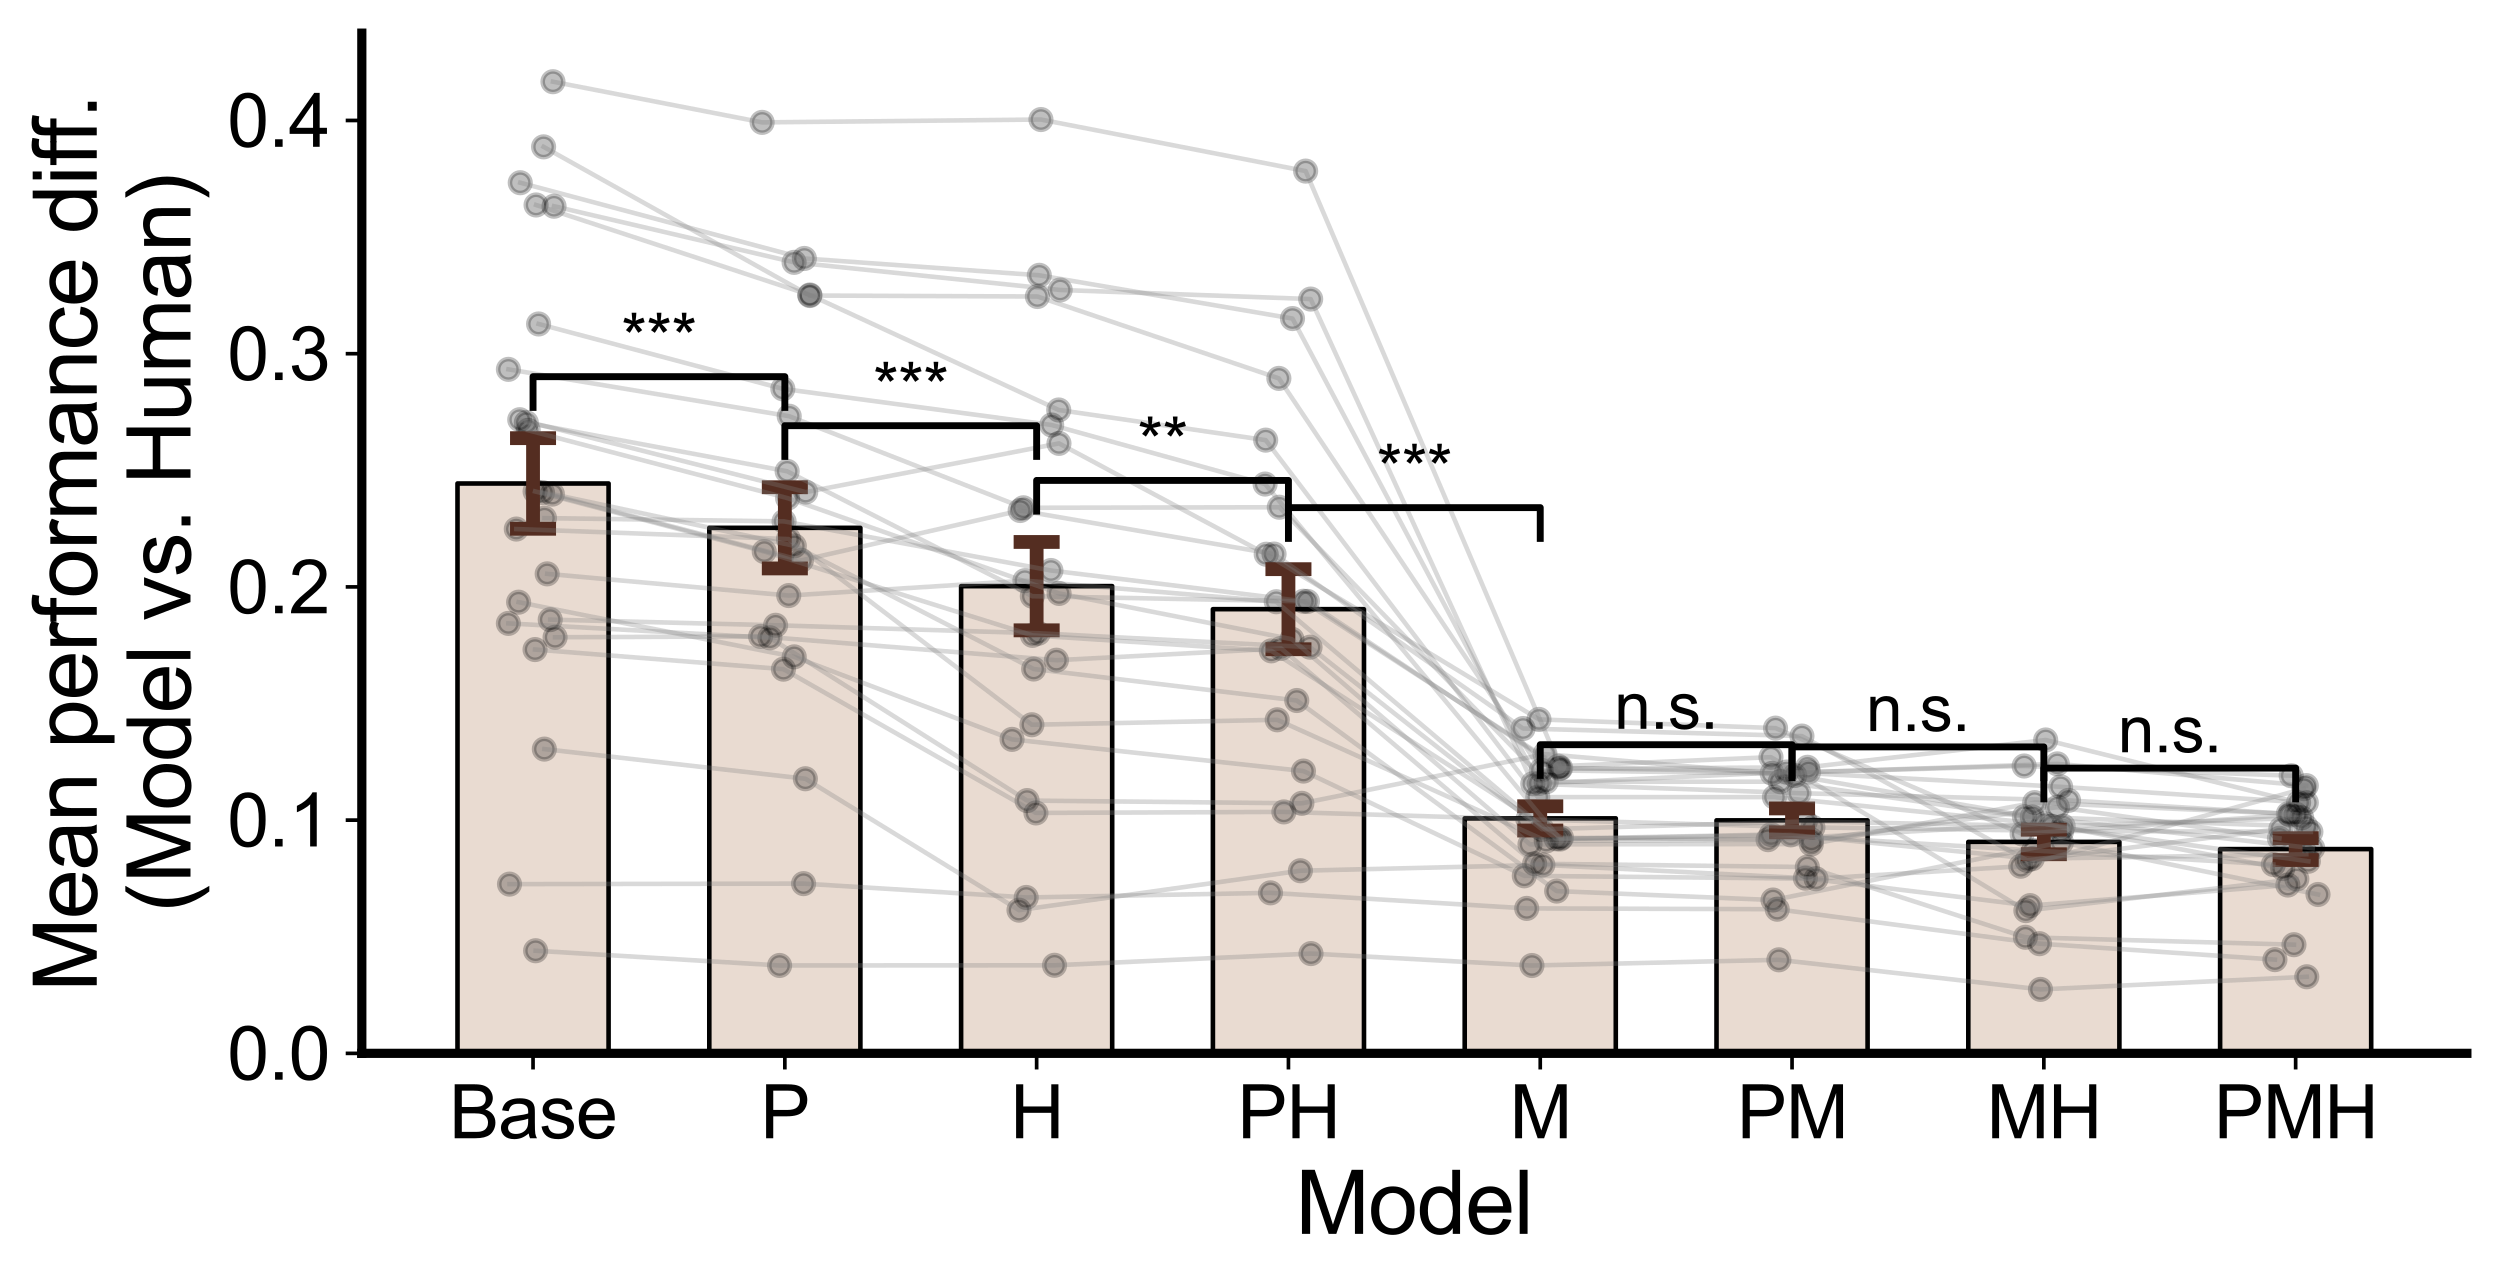 <?xml version="1.0" encoding="utf-8" standalone="no"?>
<!DOCTYPE svg PUBLIC "-//W3C//DTD SVG 1.1//EN"
  "http://www.w3.org/Graphics/SVG/1.1/DTD/svg11.dtd">
<svg xmlns:xlink="http://www.w3.org/1999/xlink" width="543.404pt" height="279.169pt" viewBox="0 0 543.404 279.169" xmlns="http://www.w3.org/2000/svg" version="1.1">
 <defs>
  <style type="text/css">*{stroke-linejoin: round; stroke-linecap: butt}</style>
 </defs>
 <g id="figure_1">
  <g id="patch_1">
   <path d="M 0 279.169 
L 543.404 279.169 
L 543.404 0 
L 0 0 
L 0 279.169 
z
" style="fill: none"/>
  </g>
  <g id="axes_1">
   <g id="patch_2">
    <path d="M 78.644 228.96 
L 536.204 228.96 
L 536.204 7.2 
L 78.644 7.2 
L 78.644 228.96 
z
" style="fill: none"/>
   </g>
   <g id="patch_3">
    <path d="M 99.442 228.96 
L 132.282 228.96 
L 132.282 105.09 
L 99.442 105.09 
z
" clip-path="url(#pda074b2878)" style="fill: #e9dbd1; stroke: #000000; stroke-linejoin: miter"/>
   </g>
   <g id="patch_4">
    <path d="M 154.174 228.96 
L 187.014 228.96 
L 187.014 114.727 
L 154.174 114.727 
z
" clip-path="url(#pda074b2878)" style="fill: #e9dbd1; stroke: #000000; stroke-linejoin: miter"/>
   </g>
   <g id="patch_5">
    <path d="M 208.907 228.96 
L 241.746 228.96 
L 241.746 127.403 
L 208.907 127.403 
z
" clip-path="url(#pda074b2878)" style="fill: #e9dbd1; stroke: #000000; stroke-linejoin: miter"/>
   </g>
   <g id="patch_6">
    <path d="M 263.639 228.96 
L 296.478 228.96 
L 296.478 132.416 
L 263.639 132.416 
z
" clip-path="url(#pda074b2878)" style="fill: #e9dbd1; stroke: #000000; stroke-linejoin: miter"/>
   </g>
   <g id="patch_7">
    <path d="M 318.371 228.96 
L 351.21 228.96 
L 351.21 177.877 
L 318.371 177.877 
z
" clip-path="url(#pda074b2878)" style="fill: #e9dbd1; stroke: #000000; stroke-linejoin: miter"/>
   </g>
   <g id="patch_8">
    <path d="M 373.103 228.96 
L 405.942 228.96 
L 405.942 178.314 
L 373.103 178.314 
z
" clip-path="url(#pda074b2878)" style="fill: #e9dbd1; stroke: #000000; stroke-linejoin: miter"/>
   </g>
   <g id="patch_9">
    <path d="M 427.835 228.96 
L 460.674 228.96 
L 460.674 183.001 
L 427.835 183.001 
z
" clip-path="url(#pda074b2878)" style="fill: #e9dbd1; stroke: #000000; stroke-linejoin: miter"/>
   </g>
   <g id="patch_10">
    <path d="M 482.567 228.96 
L 515.406 228.96 
L 515.406 184.559 
L 482.567 184.559 
z
" clip-path="url(#pda074b2878)" style="fill: #e9dbd1; stroke: #000000; stroke-linejoin: miter"/>
   </g>
   <g id="PathCollection_1">
    <defs>
     <path id="m706dc776f8" d="M 0 2.236 
C 0.593 2.236 1.162 2 1.581 1.581 
C 2 1.162 2.236 0.593 2.236 0 
C 2.236 -0.593 2 -1.162 1.581 -1.581 
C 1.162 -2 0.593 -2.236 0 -2.236 
C -0.593 -2.236 -1.162 -2 -1.581 -1.581 
C -2 -1.162 -2.236 -0.593 -2.236 0 
C -2.236 0.593 -2 1.162 -1.581 1.581 
C -1.162 2 -0.593 2.236 0 2.236 
z
" style="stroke: #000000; stroke-opacity: 0.25"/>
    </defs>
    <g clip-path="url(#pda074b2878)">
     <use xlink:href="#m706dc776f8" x="110.744" y="192.175" style="fill-opacity: 0.25; stroke: #000000; stroke-opacity: 0.25"/>
     <use xlink:href="#m706dc776f8" x="174.666" y="192.066" style="fill-opacity: 0.25; stroke: #000000; stroke-opacity: 0.25"/>
     <use xlink:href="#m706dc776f8" x="223.061" y="195.073" style="fill-opacity: 0.25; stroke: #000000; stroke-opacity: 0.25"/>
     <use xlink:href="#m706dc776f8" x="276.154" y="194.07" style="fill-opacity: 0.25; stroke: #000000; stroke-opacity: 0.25"/>
     <use xlink:href="#m706dc776f8" x="331.846" y="197.452" style="fill-opacity: 0.25; stroke: #000000; stroke-opacity: 0.25"/>
     <use xlink:href="#m706dc776f8" x="386.301" y="197.629" style="fill-opacity: 0.25; stroke: #000000; stroke-opacity: 0.25"/>
     <use xlink:href="#m706dc776f8" x="443.309" y="205.12" style="fill-opacity: 0.25; stroke: #000000; stroke-opacity: 0.25"/>
     <use xlink:href="#m706dc776f8" x="494.479" y="208.585" style="fill-opacity: 0.25; stroke: #000000; stroke-opacity: 0.25"/>
    </g>
   </g>
   <g id="PathCollection_2">
    <g clip-path="url(#pda074b2878)">
     <use xlink:href="#m706dc776f8" x="116.309" y="106.81" style="fill-opacity: 0.25; stroke: #000000; stroke-opacity: 0.25"/>
     <use xlink:href="#m706dc776f8" x="166.121" y="119.89" style="fill-opacity: 0.25; stroke: #000000; stroke-opacity: 0.25"/>
     <use xlink:href="#m706dc776f8" x="224.414" y="138.108" style="fill-opacity: 0.25; stroke: #000000; stroke-opacity: 0.25"/>
     <use xlink:href="#m706dc776f8" x="276.339" y="141.47" style="fill-opacity: 0.25; stroke: #000000; stroke-opacity: 0.25"/>
     <use xlink:href="#m706dc776f8" x="339.407" y="182.092" style="fill-opacity: 0.25; stroke: #000000; stroke-opacity: 0.25"/>
     <use xlink:href="#m706dc776f8" x="393.741" y="182.563" style="fill-opacity: 0.25; stroke: #000000; stroke-opacity: 0.25"/>
     <use xlink:href="#m706dc776f8" x="447.2" y="175.456" style="fill-opacity: 0.25; stroke: #000000; stroke-opacity: 0.25"/>
     <use xlink:href="#m706dc776f8" x="495.461" y="182.217" style="fill-opacity: 0.25; stroke: #000000; stroke-opacity: 0.25"/>
    </g>
   </g>
   <g id="PathCollection_3">
    <g clip-path="url(#pda074b2878)">
     <use xlink:href="#m706dc776f8" x="112.724" y="130.893" style="fill-opacity: 0.25; stroke: #000000; stroke-opacity: 0.25"/>
     <use xlink:href="#m706dc776f8" x="172.633" y="142.776" style="fill-opacity: 0.25; stroke: #000000; stroke-opacity: 0.25"/>
     <use xlink:href="#m706dc776f8" x="219.98" y="160.715" style="fill-opacity: 0.25; stroke: #000000; stroke-opacity: 0.25"/>
     <use xlink:href="#m706dc776f8" x="283.323" y="167.601" style="fill-opacity: 0.25; stroke: #000000; stroke-opacity: 0.25"/>
     <use xlink:href="#m706dc776f8" x="331.325" y="190.368" style="fill-opacity: 0.25; stroke: #000000; stroke-opacity: 0.25"/>
     <use xlink:href="#m706dc776f8" x="394.742" y="191.006" style="fill-opacity: 0.25; stroke: #000000; stroke-opacity: 0.25"/>
     <use xlink:href="#m706dc776f8" x="439.234" y="188.285" style="fill-opacity: 0.25; stroke: #000000; stroke-opacity: 0.25"/>
     <use xlink:href="#m706dc776f8" x="500.758" y="171.427" style="fill-opacity: 0.25; stroke: #000000; stroke-opacity: 0.25"/>
    </g>
   </g>
   <g id="PathCollection_4">
    <g clip-path="url(#pda074b2878)">
     <use xlink:href="#m706dc776f8" x="116.422" y="206.653" style="fill-opacity: 0.25; stroke: #000000; stroke-opacity: 0.25"/>
     <use xlink:href="#m706dc776f8" x="169.453" y="209.856" style="fill-opacity: 0.25; stroke: #000000; stroke-opacity: 0.25"/>
     <use xlink:href="#m706dc776f8" x="229.213" y="209.817" style="fill-opacity: 0.25; stroke: #000000; stroke-opacity: 0.25"/>
     <use xlink:href="#m706dc776f8" x="284.961" y="207.27" style="fill-opacity: 0.25; stroke: #000000; stroke-opacity: 0.25"/>
     <use xlink:href="#m706dc776f8" x="332.986" y="209.868" style="fill-opacity: 0.25; stroke: #000000; stroke-opacity: 0.25"/>
     <use xlink:href="#m706dc776f8" x="386.662" y="208.625" style="fill-opacity: 0.25; stroke: #000000; stroke-opacity: 0.25"/>
     <use xlink:href="#m706dc776f8" x="443.518" y="215.057" style="fill-opacity: 0.25; stroke: #000000; stroke-opacity: 0.25"/>
     <use xlink:href="#m706dc776f8" x="501.4" y="212.311" style="fill-opacity: 0.25; stroke: #000000; stroke-opacity: 0.25"/>
    </g>
   </g>
   <g id="PathCollection_5">
    <g clip-path="url(#pda074b2878)">
     <use xlink:href="#m706dc776f8" x="117.066" y="70.42" style="fill-opacity: 0.25; stroke: #000000; stroke-opacity: 0.25"/>
     <use xlink:href="#m706dc776f8" x="170.155" y="84.518" style="fill-opacity: 0.25; stroke: #000000; stroke-opacity: 0.25"/>
     <use xlink:href="#m706dc776f8" x="228.59" y="92.38" style="fill-opacity: 0.25; stroke: #000000; stroke-opacity: 0.25"/>
     <use xlink:href="#m706dc776f8" x="274.983" y="105.215" style="fill-opacity: 0.25; stroke: #000000; stroke-opacity: 0.25"/>
     <use xlink:href="#m706dc776f8" x="339.127" y="182.377" style="fill-opacity: 0.25; stroke: #000000; stroke-opacity: 0.25"/>
     <use xlink:href="#m706dc776f8" x="389.25" y="181.469" style="fill-opacity: 0.25; stroke: #000000; stroke-opacity: 0.25"/>
     <use xlink:href="#m706dc776f8" x="441.742" y="186.651" style="fill-opacity: 0.25; stroke: #000000; stroke-opacity: 0.25"/>
     <use xlink:href="#m706dc776f8" x="501.295" y="185.682" style="fill-opacity: 0.25; stroke: #000000; stroke-opacity: 0.25"/>
    </g>
   </g>
   <g id="PathCollection_6">
    <g clip-path="url(#pda074b2878)">
     <use xlink:href="#m706dc776f8" x="118.155" y="31.92" style="fill-opacity: 0.25; stroke: #000000; stroke-opacity: 0.25"/>
     <use xlink:href="#m706dc776f8" x="176.02" y="64.239" style="fill-opacity: 0.25; stroke: #000000; stroke-opacity: 0.25"/>
     <use xlink:href="#m706dc776f8" x="225.49" y="64.446" style="fill-opacity: 0.25; stroke: #000000; stroke-opacity: 0.25"/>
     <use xlink:href="#m706dc776f8" x="277.978" y="82.249" style="fill-opacity: 0.25; stroke: #000000; stroke-opacity: 0.25"/>
     <use xlink:href="#m706dc776f8" x="335.027" y="167.428" style="fill-opacity: 0.25; stroke: #000000; stroke-opacity: 0.25"/>
     <use xlink:href="#m706dc776f8" x="385.195" y="168.099" style="fill-opacity: 0.25; stroke: #000000; stroke-opacity: 0.25"/>
     <use xlink:href="#m706dc776f8" x="447.19" y="166.038" style="fill-opacity: 0.25; stroke: #000000; stroke-opacity: 0.25"/>
     <use xlink:href="#m706dc776f8" x="501.299" y="170.762" style="fill-opacity: 0.25; stroke: #000000; stroke-opacity: 0.25"/>
    </g>
   </g>
   <g id="PathCollection_7">
    <g clip-path="url(#pda074b2878)">
     <use xlink:href="#m706dc776f8" x="120.653" y="138.514" style="fill-opacity: 0.25; stroke: #000000; stroke-opacity: 0.25"/>
     <use xlink:href="#m706dc776f8" x="165.324" y="138.335" style="fill-opacity: 0.25; stroke: #000000; stroke-opacity: 0.25"/>
     <use xlink:href="#m706dc776f8" x="229.625" y="143.503" style="fill-opacity: 0.25; stroke: #000000; stroke-opacity: 0.25"/>
     <use xlink:href="#m706dc776f8" x="278.455" y="140.938" style="fill-opacity: 0.25; stroke: #000000; stroke-opacity: 0.25"/>
     <use xlink:href="#m706dc776f8" x="333.566" y="187.734" style="fill-opacity: 0.25; stroke: #000000; stroke-opacity: 0.25"/>
     <use xlink:href="#m706dc776f8" x="392.843" y="188.46" style="fill-opacity: 0.25; stroke: #000000; stroke-opacity: 0.25"/>
     <use xlink:href="#m706dc776f8" x="440.243" y="203.727" style="fill-opacity: 0.25; stroke: #000000; stroke-opacity: 0.25"/>
     <use xlink:href="#m706dc776f8" x="498.618" y="205.34" style="fill-opacity: 0.25; stroke: #000000; stroke-opacity: 0.25"/>
    </g>
   </g>
   <g id="PathCollection_8">
    <g clip-path="url(#pda074b2878)">
     <use xlink:href="#m706dc776f8" x="116.52" y="44.553" style="fill-opacity: 0.25; stroke: #000000; stroke-opacity: 0.25"/>
     <use xlink:href="#m706dc776f8" x="176.039" y="64.116" style="fill-opacity: 0.25; stroke: #000000; stroke-opacity: 0.25"/>
     <use xlink:href="#m706dc776f8" x="230.124" y="89.115" style="fill-opacity: 0.25; stroke: #000000; stroke-opacity: 0.25"/>
     <use xlink:href="#m706dc776f8" x="275.11" y="95.668" style="fill-opacity: 0.25; stroke: #000000; stroke-opacity: 0.25"/>
     <use xlink:href="#m706dc776f8" x="334.254" y="173.262" style="fill-opacity: 0.25; stroke: #000000; stroke-opacity: 0.25"/>
     <use xlink:href="#m706dc776f8" x="385.702" y="173.264" style="fill-opacity: 0.25; stroke: #000000; stroke-opacity: 0.25"/>
     <use xlink:href="#m706dc776f8" x="448.449" y="179.561" style="fill-opacity: 0.25; stroke: #000000; stroke-opacity: 0.25"/>
     <use xlink:href="#m706dc776f8" x="500.294" y="177.761" style="fill-opacity: 0.25; stroke: #000000; stroke-opacity: 0.25"/>
    </g>
   </g>
   <g id="PathCollection_9">
    <g clip-path="url(#pda074b2878)">
     <use xlink:href="#m706dc776f8" x="118.32" y="162.827" style="fill-opacity: 0.25; stroke: #000000; stroke-opacity: 0.25"/>
     <use xlink:href="#m706dc776f8" x="175.054" y="169.27" style="fill-opacity: 0.25; stroke: #000000; stroke-opacity: 0.25"/>
     <use xlink:href="#m706dc776f8" x="221.489" y="197.83" style="fill-opacity: 0.25; stroke: #000000; stroke-opacity: 0.25"/>
     <use xlink:href="#m706dc776f8" x="282.658" y="189.263" style="fill-opacity: 0.25; stroke: #000000; stroke-opacity: 0.25"/>
     <use xlink:href="#m706dc776f8" x="335.355" y="187.994" style="fill-opacity: 0.25; stroke: #000000; stroke-opacity: 0.25"/>
     <use xlink:href="#m706dc776f8" x="392.423" y="190.884" style="fill-opacity: 0.25; stroke: #000000; stroke-opacity: 0.25"/>
     <use xlink:href="#m706dc776f8" x="441.264" y="196.842" style="fill-opacity: 0.25; stroke: #000000; stroke-opacity: 0.25"/>
     <use xlink:href="#m706dc776f8" x="497.294" y="192.373" style="fill-opacity: 0.25; stroke: #000000; stroke-opacity: 0.25"/>
    </g>
   </g>
   <g id="PathCollection_10">
    <g clip-path="url(#pda074b2878)">
     <use xlink:href="#m706dc776f8" x="118.346" y="112.623" style="fill-opacity: 0.25; stroke: #000000; stroke-opacity: 0.25"/>
     <use xlink:href="#m706dc776f8" x="170.428" y="113.334" style="fill-opacity: 0.25; stroke: #000000; stroke-opacity: 0.25"/>
     <use xlink:href="#m706dc776f8" x="228.433" y="124.005" style="fill-opacity: 0.25; stroke: #000000; stroke-opacity: 0.25"/>
     <use xlink:href="#m706dc776f8" x="283.307" y="130.692" style="fill-opacity: 0.25; stroke: #000000; stroke-opacity: 0.25"/>
     <use xlink:href="#m706dc776f8" x="338.717" y="166.544" style="fill-opacity: 0.25; stroke: #000000; stroke-opacity: 0.25"/>
     <use xlink:href="#m706dc776f8" x="384.943" y="164.577" style="fill-opacity: 0.25; stroke: #000000; stroke-opacity: 0.25"/>
     <use xlink:href="#m706dc776f8" x="440.344" y="197.933" style="fill-opacity: 0.25; stroke: #000000; stroke-opacity: 0.25"/>
     <use xlink:href="#m706dc776f8" x="499.246" y="191.054" style="fill-opacity: 0.25; stroke: #000000; stroke-opacity: 0.25"/>
    </g>
   </g>
   <g id="PathCollection_11">
    <g clip-path="url(#pda074b2878)">
     <use xlink:href="#m706dc776f8" x="113.081" y="39.716" style="fill-opacity: 0.25; stroke: #000000; stroke-opacity: 0.25"/>
     <use xlink:href="#m706dc776f8" x="174.837" y="56.18" style="fill-opacity: 0.25; stroke: #000000; stroke-opacity: 0.25"/>
     <use xlink:href="#m706dc776f8" x="225.904" y="59.843" style="fill-opacity: 0.25; stroke: #000000; stroke-opacity: 0.25"/>
     <use xlink:href="#m706dc776f8" x="280.938" y="69.242" style="fill-opacity: 0.25; stroke: #000000; stroke-opacity: 0.25"/>
     <use xlink:href="#m706dc776f8" x="334.59" y="170.279" style="fill-opacity: 0.25; stroke: #000000; stroke-opacity: 0.25"/>
     <use xlink:href="#m706dc776f8" x="388.35" y="167.814" style="fill-opacity: 0.25; stroke: #000000; stroke-opacity: 0.25"/>
     <use xlink:href="#m706dc776f8" x="447.903" y="171.024" style="fill-opacity: 0.25; stroke: #000000; stroke-opacity: 0.25"/>
     <use xlink:href="#m706dc776f8" x="501.304" y="174.476" style="fill-opacity: 0.25; stroke: #000000; stroke-opacity: 0.25"/>
    </g>
   </g>
   <g id="PathCollection_12">
    <g clip-path="url(#pda074b2878)">
     <use xlink:href="#m706dc776f8" x="114.4" y="91.872" style="fill-opacity: 0.25; stroke: #000000; stroke-opacity: 0.25"/>
     <use xlink:href="#m706dc776f8" x="171.099" y="102.442" style="fill-opacity: 0.25; stroke: #000000; stroke-opacity: 0.25"/>
     <use xlink:href="#m706dc776f8" x="224.388" y="129.591" style="fill-opacity: 0.25; stroke: #000000; stroke-opacity: 0.25"/>
     <use xlink:href="#m706dc776f8" x="284.185" y="130.725" style="fill-opacity: 0.25; stroke: #000000; stroke-opacity: 0.25"/>
     <use xlink:href="#m706dc776f8" x="339" y="167.087" style="fill-opacity: 0.25; stroke: #000000; stroke-opacity: 0.25"/>
     <use xlink:href="#m706dc776f8" x="392.881" y="166.783" style="fill-opacity: 0.25; stroke: #000000; stroke-opacity: 0.25"/>
     <use xlink:href="#m706dc776f8" x="444.652" y="160.842" style="fill-opacity: 0.25; stroke: #000000; stroke-opacity: 0.25"/>
     <use xlink:href="#m706dc776f8" x="499.621" y="174.467" style="fill-opacity: 0.25; stroke: #000000; stroke-opacity: 0.25"/>
    </g>
   </g>
   <g id="PathCollection_13">
    <g clip-path="url(#pda074b2878)">
     <use xlink:href="#m706dc776f8" x="117.91" y="107.056" style="fill-opacity: 0.25; stroke: #000000; stroke-opacity: 0.25"/>
     <use xlink:href="#m706dc776f8" x="174.191" y="121.804" style="fill-opacity: 0.25; stroke: #000000; stroke-opacity: 0.25"/>
     <use xlink:href="#m706dc776f8" x="221.746" y="110.965" style="fill-opacity: 0.25; stroke: #000000; stroke-opacity: 0.25"/>
     <use xlink:href="#m706dc776f8" x="276.931" y="120.434" style="fill-opacity: 0.25; stroke: #000000; stroke-opacity: 0.25"/>
     <use xlink:href="#m706dc776f8" x="331.056" y="158.354" style="fill-opacity: 0.25; stroke: #000000; stroke-opacity: 0.25"/>
     <use xlink:href="#m706dc776f8" x="391.671" y="159.994" style="fill-opacity: 0.25; stroke: #000000; stroke-opacity: 0.25"/>
     <use xlink:href="#m706dc776f8" x="440.606" y="187.02" style="fill-opacity: 0.25; stroke: #000000; stroke-opacity: 0.25"/>
     <use xlink:href="#m706dc776f8" x="495.769" y="180.167" style="fill-opacity: 0.25; stroke: #000000; stroke-opacity: 0.25"/>
    </g>
   </g>
   <g id="PathCollection_14">
    <g clip-path="url(#pda074b2878)">
     <use xlink:href="#m706dc776f8" x="120.425" y="44.825" style="fill-opacity: 0.25; stroke: #000000; stroke-opacity: 0.25"/>
     <use xlink:href="#m706dc776f8" x="172.609" y="57.027" style="fill-opacity: 0.25; stroke: #000000; stroke-opacity: 0.25"/>
     <use xlink:href="#m706dc776f8" x="230.442" y="63.028" style="fill-opacity: 0.25; stroke: #000000; stroke-opacity: 0.25"/>
     <use xlink:href="#m706dc776f8" x="284.888" y="65.005" style="fill-opacity: 0.25; stroke: #000000; stroke-opacity: 0.25"/>
     <use xlink:href="#m706dc776f8" x="333.167" y="170.355" style="fill-opacity: 0.25; stroke: #000000; stroke-opacity: 0.25"/>
     <use xlink:href="#m706dc776f8" x="391.033" y="172.406" style="fill-opacity: 0.25; stroke: #000000; stroke-opacity: 0.25"/>
     <use xlink:href="#m706dc776f8" x="449.622" y="173.974" style="fill-opacity: 0.25; stroke: #000000; stroke-opacity: 0.25"/>
     <use xlink:href="#m706dc776f8" x="499.112" y="177.015" style="fill-opacity: 0.25; stroke: #000000; stroke-opacity: 0.25"/>
    </g>
   </g>
   <g id="PathCollection_15">
    <g clip-path="url(#pda074b2878)">
     <use xlink:href="#m706dc776f8" x="116.298" y="141.187" style="fill-opacity: 0.25; stroke: #000000; stroke-opacity: 0.25"/>
     <use xlink:href="#m706dc776f8" x="170.294" y="145.452" style="fill-opacity: 0.25; stroke: #000000; stroke-opacity: 0.25"/>
     <use xlink:href="#m706dc776f8" x="225.175" y="176.7" style="fill-opacity: 0.25; stroke: #000000; stroke-opacity: 0.25"/>
     <use xlink:href="#m706dc776f8" x="279.064" y="176.476" style="fill-opacity: 0.25; stroke: #000000; stroke-opacity: 0.25"/>
     <use xlink:href="#m706dc776f8" x="332.102" y="178.1" style="fill-opacity: 0.25; stroke: #000000; stroke-opacity: 0.25"/>
     <use xlink:href="#m706dc776f8" x="394.062" y="179.847" style="fill-opacity: 0.25; stroke: #000000; stroke-opacity: 0.25"/>
     <use xlink:href="#m706dc776f8" x="448.133" y="180.622" style="fill-opacity: 0.25; stroke: #000000; stroke-opacity: 0.25"/>
     <use xlink:href="#m706dc776f8" x="502.298" y="180.817" style="fill-opacity: 0.25; stroke: #000000; stroke-opacity: 0.25"/>
    </g>
   </g>
   <g id="PathCollection_16">
    <g clip-path="url(#pda074b2878)">
     <use xlink:href="#m706dc776f8" x="119.598" y="134.682" style="fill-opacity: 0.25; stroke: #000000; stroke-opacity: 0.25"/>
     <use xlink:href="#m706dc776f8" x="168.587" y="135.914" style="fill-opacity: 0.25; stroke: #000000; stroke-opacity: 0.25"/>
     <use xlink:href="#m706dc776f8" x="225.689" y="137.651" style="fill-opacity: 0.25; stroke: #000000; stroke-opacity: 0.25"/>
     <use xlink:href="#m706dc776f8" x="284.752" y="140.672" style="fill-opacity: 0.25; stroke: #000000; stroke-opacity: 0.25"/>
     <use xlink:href="#m706dc776f8" x="335.172" y="180.255" style="fill-opacity: 0.25; stroke: #000000; stroke-opacity: 0.25"/>
     <use xlink:href="#m706dc776f8" x="392.41" y="178.556" style="fill-opacity: 0.25; stroke: #000000; stroke-opacity: 0.25"/>
     <use xlink:href="#m706dc776f8" x="446.008" y="179.597" style="fill-opacity: 0.25; stroke: #000000; stroke-opacity: 0.25"/>
     <use xlink:href="#m706dc776f8" x="501.747" y="187.201" style="fill-opacity: 0.25; stroke: #000000; stroke-opacity: 0.25"/>
    </g>
   </g>
   <g id="PathCollection_17">
    <g clip-path="url(#pda074b2878)">
     <use xlink:href="#m706dc776f8" x="114.813" y="93.532" style="fill-opacity: 0.25; stroke: #000000; stroke-opacity: 0.25"/>
     <use xlink:href="#m706dc776f8" x="171.197" y="108.282" style="fill-opacity: 0.25; stroke: #000000; stroke-opacity: 0.25"/>
     <use xlink:href="#m706dc776f8" x="230.207" y="128.991" style="fill-opacity: 0.25; stroke: #000000; stroke-opacity: 0.25"/>
     <use xlink:href="#m706dc776f8" x="280.82" y="138.947" style="fill-opacity: 0.25; stroke: #000000; stroke-opacity: 0.25"/>
     <use xlink:href="#m706dc776f8" x="332.559" y="183.527" style="fill-opacity: 0.25; stroke: #000000; stroke-opacity: 0.25"/>
     <use xlink:href="#m706dc776f8" x="393.705" y="183.465" style="fill-opacity: 0.25; stroke: #000000; stroke-opacity: 0.25"/>
     <use xlink:href="#m706dc776f8" x="442.258" y="174.456" style="fill-opacity: 0.25; stroke: #000000; stroke-opacity: 0.25"/>
     <use xlink:href="#m706dc776f8" x="497.4" y="176.891" style="fill-opacity: 0.25; stroke: #000000; stroke-opacity: 0.25"/>
    </g>
   </g>
   <g id="PathCollection_18">
    <g clip-path="url(#pda074b2878)">
     <use xlink:href="#m706dc776f8" x="112.224" y="114.996" style="fill-opacity: 0.25; stroke: #000000; stroke-opacity: 0.25"/>
     <use xlink:href="#m706dc776f8" x="171.387" y="117.174" style="fill-opacity: 0.25; stroke: #000000; stroke-opacity: 0.25"/>
     <use xlink:href="#m706dc776f8" x="224.292" y="157.533" style="fill-opacity: 0.25; stroke: #000000; stroke-opacity: 0.25"/>
     <use xlink:href="#m706dc776f8" x="277.621" y="156.456" style="fill-opacity: 0.25; stroke: #000000; stroke-opacity: 0.25"/>
     <use xlink:href="#m706dc776f8" x="336.096" y="182.798" style="fill-opacity: 0.25; stroke: #000000; stroke-opacity: 0.25"/>
     <use xlink:href="#m706dc776f8" x="384.309" y="182.511" style="fill-opacity: 0.25; stroke: #000000; stroke-opacity: 0.25"/>
     <use xlink:href="#m706dc776f8" x="444.445" y="179.038" style="fill-opacity: 0.25; stroke: #000000; stroke-opacity: 0.25"/>
     <use xlink:href="#m706dc776f8" x="496.182" y="188.775" style="fill-opacity: 0.25; stroke: #000000; stroke-opacity: 0.25"/>
    </g>
   </g>
   <g id="PathCollection_19">
    <g clip-path="url(#pda074b2878)">
     <use xlink:href="#m706dc776f8" x="112.968" y="91.224" style="fill-opacity: 0.25; stroke: #000000; stroke-opacity: 0.25"/>
     <use xlink:href="#m706dc776f8" x="175.131" y="106.963" style="fill-opacity: 0.25; stroke: #000000; stroke-opacity: 0.25"/>
     <use xlink:href="#m706dc776f8" x="230.179" y="96.375" style="fill-opacity: 0.25; stroke: #000000; stroke-opacity: 0.25"/>
     <use xlink:href="#m706dc776f8" x="275.227" y="120.472" style="fill-opacity: 0.25; stroke: #000000; stroke-opacity: 0.25"/>
     <use xlink:href="#m706dc776f8" x="334.513" y="156.372" style="fill-opacity: 0.25; stroke: #000000; stroke-opacity: 0.25"/>
     <use xlink:href="#m706dc776f8" x="385.933" y="158.269" style="fill-opacity: 0.25; stroke: #000000; stroke-opacity: 0.25"/>
     <use xlink:href="#m706dc776f8" x="439.531" y="181.26" style="fill-opacity: 0.25; stroke: #000000; stroke-opacity: 0.25"/>
     <use xlink:href="#m706dc776f8" x="497.708" y="177.117" style="fill-opacity: 0.25; stroke: #000000; stroke-opacity: 0.25"/>
    </g>
   </g>
   <g id="PathCollection_20">
    <g clip-path="url(#pda074b2878)">
     <use xlink:href="#m706dc776f8" x="120.19" y="17.76" style="fill-opacity: 0.25; stroke: #000000; stroke-opacity: 0.25"/>
     <use xlink:href="#m706dc776f8" x="165.657" y="26.601" style="fill-opacity: 0.25; stroke: #000000; stroke-opacity: 0.25"/>
     <use xlink:href="#m706dc776f8" x="226.261" y="25.983" style="fill-opacity: 0.25; stroke: #000000; stroke-opacity: 0.25"/>
     <use xlink:href="#m706dc776f8" x="283.796" y="37.19" style="fill-opacity: 0.25; stroke: #000000; stroke-opacity: 0.25"/>
     <use xlink:href="#m706dc776f8" x="339.227" y="166.93" style="fill-opacity: 0.25; stroke: #000000; stroke-opacity: 0.25"/>
     <use xlink:href="#m706dc776f8" x="393.106" y="167.811" style="fill-opacity: 0.25; stroke: #000000; stroke-opacity: 0.25"/>
     <use xlink:href="#m706dc776f8" x="439.977" y="166.499" style="fill-opacity: 0.25; stroke: #000000; stroke-opacity: 0.25"/>
     <use xlink:href="#m706dc776f8" x="498.02" y="168.61" style="fill-opacity: 0.25; stroke: #000000; stroke-opacity: 0.25"/>
    </g>
   </g>
   <g id="PathCollection_21">
    <g clip-path="url(#pda074b2878)">
     <use xlink:href="#m706dc776f8" x="110.51" y="80.285" style="fill-opacity: 0.25; stroke: #000000; stroke-opacity: 0.25"/>
     <use xlink:href="#m706dc776f8" x="171.548" y="90.47" style="fill-opacity: 0.25; stroke: #000000; stroke-opacity: 0.25"/>
     <use xlink:href="#m706dc776f8" x="222.453" y="110.374" style="fill-opacity: 0.25; stroke: #000000; stroke-opacity: 0.25"/>
     <use xlink:href="#m706dc776f8" x="278.067" y="110.254" style="fill-opacity: 0.25; stroke: #000000; stroke-opacity: 0.25"/>
     <use xlink:href="#m706dc776f8" x="336.083" y="169.941" style="fill-opacity: 0.25; stroke: #000000; stroke-opacity: 0.25"/>
     <use xlink:href="#m706dc776f8" x="386.955" y="169.903" style="fill-opacity: 0.25; stroke: #000000; stroke-opacity: 0.25"/>
     <use xlink:href="#m706dc776f8" x="440.036" y="177.506" style="fill-opacity: 0.25; stroke: #000000; stroke-opacity: 0.25"/>
     <use xlink:href="#m706dc776f8" x="501.208" y="179.671" style="fill-opacity: 0.25; stroke: #000000; stroke-opacity: 0.25"/>
    </g>
   </g>
   <g id="PathCollection_22">
    <g clip-path="url(#pda074b2878)">
     <use xlink:href="#m706dc776f8" x="118.937" y="124.735" style="fill-opacity: 0.25; stroke: #000000; stroke-opacity: 0.25"/>
     <use xlink:href="#m706dc776f8" x="171.445" y="129.45" style="fill-opacity: 0.25; stroke: #000000; stroke-opacity: 0.25"/>
     <use xlink:href="#m706dc776f8" x="222.774" y="126.215" style="fill-opacity: 0.25; stroke: #000000; stroke-opacity: 0.25"/>
     <use xlink:href="#m706dc776f8" x="277.411" y="130.792" style="fill-opacity: 0.25; stroke: #000000; stroke-opacity: 0.25"/>
     <use xlink:href="#m706dc776f8" x="338.277" y="182.327" style="fill-opacity: 0.25; stroke: #000000; stroke-opacity: 0.25"/>
     <use xlink:href="#m706dc776f8" x="384.972" y="181.393" style="fill-opacity: 0.25; stroke: #000000; stroke-opacity: 0.25"/>
     <use xlink:href="#m706dc776f8" x="442.044" y="184.869" style="fill-opacity: 0.25; stroke: #000000; stroke-opacity: 0.25"/>
     <use xlink:href="#m706dc776f8" x="494.133" y="187.905" style="fill-opacity: 0.25; stroke: #000000; stroke-opacity: 0.25"/>
    </g>
   </g>
   <g id="PathCollection_23">
    <g clip-path="url(#pda074b2878)">
     <use xlink:href="#m706dc776f8" x="120.064" y="107.397" style="fill-opacity: 0.25; stroke: #000000; stroke-opacity: 0.25"/>
     <use xlink:href="#m706dc776f8" x="172.653" y="118.652" style="fill-opacity: 0.25; stroke: #000000; stroke-opacity: 0.25"/>
     <use xlink:href="#m706dc776f8" x="224.678" y="145.42" style="fill-opacity: 0.25; stroke: #000000; stroke-opacity: 0.25"/>
     <use xlink:href="#m706dc776f8" x="281.867" y="152.265" style="fill-opacity: 0.25; stroke: #000000; stroke-opacity: 0.25"/>
     <use xlink:href="#m706dc776f8" x="338.358" y="193.686" style="fill-opacity: 0.25; stroke: #000000; stroke-opacity: 0.25"/>
     <use xlink:href="#m706dc776f8" x="385.384" y="195.634" style="fill-opacity: 0.25; stroke: #000000; stroke-opacity: 0.25"/>
     <use xlink:href="#m706dc776f8" x="448.072" y="183.081" style="fill-opacity: 0.25; stroke: #000000; stroke-opacity: 0.25"/>
     <use xlink:href="#m706dc776f8" x="503.846" y="194.427" style="fill-opacity: 0.25; stroke: #000000; stroke-opacity: 0.25"/>
    </g>
   </g>
   <g id="PathCollection_24">
    <g clip-path="url(#pda074b2878)">
     <use xlink:href="#m706dc776f8" x="110.502" y="135.504" style="fill-opacity: 0.25; stroke: #000000; stroke-opacity: 0.25"/>
     <use xlink:href="#m706dc776f8" x="167.348" y="138.629" style="fill-opacity: 0.25; stroke: #000000; stroke-opacity: 0.25"/>
     <use xlink:href="#m706dc776f8" x="223.245" y="174.012" style="fill-opacity: 0.25; stroke: #000000; stroke-opacity: 0.25"/>
     <use xlink:href="#m706dc776f8" x="282.973" y="174.614" style="fill-opacity: 0.25; stroke: #000000; stroke-opacity: 0.25"/>
     <use xlink:href="#m706dc776f8" x="335.821" y="163.921" style="fill-opacity: 0.25; stroke: #000000; stroke-opacity: 0.25"/>
     <use xlink:href="#m706dc776f8" x="390.118" y="168.566" style="fill-opacity: 0.25; stroke: #000000; stroke-opacity: 0.25"/>
     <use xlink:href="#m706dc776f8" x="441.747" y="177.568" style="fill-opacity: 0.25; stroke: #000000; stroke-opacity: 0.25"/>
     <use xlink:href="#m706dc776f8" x="502.695" y="184.371" style="fill-opacity: 0.25; stroke: #000000; stroke-opacity: 0.25"/>
    </g>
   </g>
   <g id="matplotlib.axis_1">
    <g id="xtick_1">
     <g id="line2d_1">
      <defs>
       <path id="m0d10aa52fe" d="M 0 0 
L 0 3.5 
" style="stroke: #000000; stroke-width: 0.8"/>
      </defs>
      <g>
       <use xlink:href="#m0d10aa52fe" x="115.862" y="228.96" style="stroke: #000000; stroke-width: 0.8"/>
      </g>
     </g>
     <g id="text_1">
      <!-- Base -->
      <g transform="translate(97.628 247.412) scale(0.16 -0.16)">
       <defs>
        <path id="ArialMT-42" d="M 469 0 
L 469 4581 
L 2188 4581 
Q 2713 4581 3030 4442 
Q 3347 4303 3526 4014 
Q 3706 3725 3706 3409 
Q 3706 3116 3547 2856 
Q 3388 2597 3066 2438 
Q 3481 2316 3704 2022 
Q 3928 1728 3928 1328 
Q 3928 1006 3792 729 
Q 3656 453 3456 303 
Q 3256 153 2954 76 
Q 2653 0 2216 0 
L 469 0 
z
M 1075 2656 
L 2066 2656 
Q 2469 2656 2644 2709 
Q 2875 2778 2992 2937 
Q 3109 3097 3109 3338 
Q 3109 3566 3000 3739 
Q 2891 3913 2687 3977 
Q 2484 4041 1991 4041 
L 1075 4041 
L 1075 2656 
z
M 1075 541 
L 2216 541 
Q 2509 541 2628 563 
Q 2838 600 2978 687 
Q 3119 775 3209 942 
Q 3300 1109 3300 1328 
Q 3300 1584 3169 1773 
Q 3038 1963 2805 2039 
Q 2572 2116 2134 2116 
L 1075 2116 
L 1075 541 
z
" transform="scale(0.016)"/>
        <path id="ArialMT-61" d="M 2588 409 
Q 2275 144 1986 34 
Q 1697 -75 1366 -75 
Q 819 -75 525 192 
Q 231 459 231 875 
Q 231 1119 342 1320 
Q 453 1522 633 1644 
Q 813 1766 1038 1828 
Q 1203 1872 1538 1913 
Q 2219 1994 2541 2106 
Q 2544 2222 2544 2253 
Q 2544 2597 2384 2738 
Q 2169 2928 1744 2928 
Q 1347 2928 1158 2789 
Q 969 2650 878 2297 
L 328 2372 
Q 403 2725 575 2942 
Q 747 3159 1072 3276 
Q 1397 3394 1825 3394 
Q 2250 3394 2515 3294 
Q 2781 3194 2906 3042 
Q 3031 2891 3081 2659 
Q 3109 2516 3109 2141 
L 3109 1391 
Q 3109 606 3145 398 
Q 3181 191 3288 0 
L 2700 0 
Q 2613 175 2588 409 
z
M 2541 1666 
Q 2234 1541 1622 1453 
Q 1275 1403 1131 1340 
Q 988 1278 909 1158 
Q 831 1038 831 891 
Q 831 666 1001 516 
Q 1172 366 1500 366 
Q 1825 366 2078 508 
Q 2331 650 2450 897 
Q 2541 1088 2541 1459 
L 2541 1666 
z
" transform="scale(0.016)"/>
        <path id="ArialMT-73" d="M 197 991 
L 753 1078 
Q 800 744 1014 566 
Q 1228 388 1613 388 
Q 2000 388 2187 545 
Q 2375 703 2375 916 
Q 2375 1106 2209 1216 
Q 2094 1291 1634 1406 
Q 1016 1563 777 1677 
Q 538 1791 414 1992 
Q 291 2194 291 2438 
Q 291 2659 392 2848 
Q 494 3038 669 3163 
Q 800 3259 1026 3326 
Q 1253 3394 1513 3394 
Q 1903 3394 2198 3281 
Q 2494 3169 2634 2976 
Q 2775 2784 2828 2463 
L 2278 2388 
Q 2241 2644 2061 2787 
Q 1881 2931 1553 2931 
Q 1166 2931 1000 2803 
Q 834 2675 834 2503 
Q 834 2394 903 2306 
Q 972 2216 1119 2156 
Q 1203 2125 1616 2013 
Q 2213 1853 2448 1751 
Q 2684 1650 2818 1456 
Q 2953 1263 2953 975 
Q 2953 694 2789 445 
Q 2625 197 2315 61 
Q 2006 -75 1616 -75 
Q 969 -75 630 194 
Q 291 463 197 991 
z
" transform="scale(0.016)"/>
        <path id="ArialMT-65" d="M 2694 1069 
L 3275 997 
Q 3138 488 2766 206 
Q 2394 -75 1816 -75 
Q 1088 -75 661 373 
Q 234 822 234 1631 
Q 234 2469 665 2931 
Q 1097 3394 1784 3394 
Q 2450 3394 2872 2941 
Q 3294 2488 3294 1666 
Q 3294 1616 3291 1516 
L 816 1516 
Q 847 969 1125 678 
Q 1403 388 1819 388 
Q 2128 388 2347 550 
Q 2566 713 2694 1069 
z
M 847 1978 
L 2700 1978 
Q 2663 2397 2488 2606 
Q 2219 2931 1791 2931 
Q 1403 2931 1139 2672 
Q 875 2413 847 1978 
z
" transform="scale(0.016)"/>
       </defs>
       <use xlink:href="#ArialMT-42"/>
       <use xlink:href="#ArialMT-61" x="66.699"/>
       <use xlink:href="#ArialMT-73" x="122.314"/>
       <use xlink:href="#ArialMT-65" x="172.314"/>
      </g>
     </g>
    </g>
    <g id="xtick_2">
     <g id="line2d_2">
      <g>
       <use xlink:href="#m0d10aa52fe" x="170.594" y="228.96" style="stroke: #000000; stroke-width: 0.8"/>
      </g>
     </g>
     <g id="text_2">
      <!-- P -->
      <g transform="translate(165.258 247.412) scale(0.16 -0.16)">
       <defs>
        <path id="ArialMT-50" d="M 494 0 
L 494 4581 
L 2222 4581 
Q 2678 4581 2919 4538 
Q 3256 4481 3484 4323 
Q 3713 4166 3852 3881 
Q 3991 3597 3991 3256 
Q 3991 2672 3619 2267 
Q 3247 1863 2275 1863 
L 1100 1863 
L 1100 0 
L 494 0 
z
M 1100 2403 
L 2284 2403 
Q 2872 2403 3119 2622 
Q 3366 2841 3366 3238 
Q 3366 3525 3220 3729 
Q 3075 3934 2838 4000 
Q 2684 4041 2272 4041 
L 1100 4041 
L 1100 2403 
z
" transform="scale(0.016)"/>
       </defs>
       <use xlink:href="#ArialMT-50"/>
      </g>
     </g>
    </g>
    <g id="xtick_3">
     <g id="line2d_3">
      <g>
       <use xlink:href="#m0d10aa52fe" x="225.326" y="228.96" style="stroke: #000000; stroke-width: 0.8"/>
      </g>
     </g>
     <g id="text_3">
      <!-- H -->
      <g transform="translate(219.549 247.412) scale(0.16 -0.16)">
       <defs>
        <path id="ArialMT-48" d="M 513 0 
L 513 4581 
L 1119 4581 
L 1119 2700 
L 3500 2700 
L 3500 4581 
L 4106 4581 
L 4106 0 
L 3500 0 
L 3500 2159 
L 1119 2159 
L 1119 0 
L 513 0 
z
" transform="scale(0.016)"/>
       </defs>
       <use xlink:href="#ArialMT-48"/>
      </g>
     </g>
    </g>
    <g id="xtick_4">
     <g id="line2d_4">
      <g>
       <use xlink:href="#m0d10aa52fe" x="280.058" y="228.96" style="stroke: #000000; stroke-width: 0.8"/>
      </g>
     </g>
     <g id="text_4">
      <!-- PH -->
      <g transform="translate(268.944 247.412) scale(0.16 -0.16)">
       <use xlink:href="#ArialMT-50"/>
       <use xlink:href="#ArialMT-48" x="66.699"/>
      </g>
     </g>
    </g>
    <g id="xtick_5">
     <g id="line2d_5">
      <g>
       <use xlink:href="#m0d10aa52fe" x="334.79" y="228.96" style="stroke: #000000; stroke-width: 0.8"/>
      </g>
     </g>
     <g id="text_5">
      <!-- M -->
      <g transform="translate(328.127 247.412) scale(0.16 -0.16)">
       <defs>
        <path id="ArialMT-4d" d="M 475 0 
L 475 4581 
L 1388 4581 
L 2472 1338 
Q 2622 884 2691 659 
Q 2769 909 2934 1394 
L 4031 4581 
L 4847 4581 
L 4847 0 
L 4263 0 
L 4263 3834 
L 2931 0 
L 2384 0 
L 1059 3900 
L 1059 0 
L 475 0 
z
" transform="scale(0.016)"/>
       </defs>
       <use xlink:href="#ArialMT-4d"/>
      </g>
     </g>
    </g>
    <g id="xtick_6">
     <g id="line2d_6">
      <g>
       <use xlink:href="#m0d10aa52fe" x="389.522" y="228.96" style="stroke: #000000; stroke-width: 0.8"/>
      </g>
     </g>
     <g id="text_6">
      <!-- PM -->
      <g transform="translate(377.522 247.412) scale(0.16 -0.16)">
       <use xlink:href="#ArialMT-50"/>
       <use xlink:href="#ArialMT-4d" x="66.699"/>
      </g>
     </g>
    </g>
    <g id="xtick_7">
     <g id="line2d_7">
      <g>
       <use xlink:href="#m0d10aa52fe" x="444.254" y="228.96" style="stroke: #000000; stroke-width: 0.8"/>
      </g>
     </g>
     <g id="text_7">
      <!-- MH -->
      <g transform="translate(431.813 247.412) scale(0.16 -0.16)">
       <use xlink:href="#ArialMT-4d"/>
       <use xlink:href="#ArialMT-48" x="83.301"/>
      </g>
     </g>
    </g>
    <g id="xtick_8">
     <g id="line2d_8">
      <g>
       <use xlink:href="#m0d10aa52fe" x="498.986" y="228.96" style="stroke: #000000; stroke-width: 0.8"/>
      </g>
     </g>
     <g id="text_8">
      <!-- PMH -->
      <g transform="translate(481.209 247.412) scale(0.16 -0.16)">
       <use xlink:href="#ArialMT-50"/>
       <use xlink:href="#ArialMT-4d" x="66.699"/>
       <use xlink:href="#ArialMT-48" x="150"/>
      </g>
     </g>
    </g>
    <g id="text_9">
     <!-- Model -->
     <g transform="translate(281.552 268.192) scale(0.19 -0.19)">
      <defs>
       <path id="ArialMT-6f" d="M 213 1659 
Q 213 2581 725 3025 
Q 1153 3394 1769 3394 
Q 2453 3394 2887 2945 
Q 3322 2497 3322 1706 
Q 3322 1066 3130 698 
Q 2938 331 2570 128 
Q 2203 -75 1769 -75 
Q 1072 -75 642 372 
Q 213 819 213 1659 
z
M 791 1659 
Q 791 1022 1069 705 
Q 1347 388 1769 388 
Q 2188 388 2466 706 
Q 2744 1025 2744 1678 
Q 2744 2294 2464 2611 
Q 2184 2928 1769 2928 
Q 1347 2928 1069 2612 
Q 791 2297 791 1659 
z
" transform="scale(0.016)"/>
       <path id="ArialMT-64" d="M 2575 0 
L 2575 419 
Q 2259 -75 1647 -75 
Q 1250 -75 917 144 
Q 584 363 401 755 
Q 219 1147 219 1656 
Q 219 2153 384 2558 
Q 550 2963 881 3178 
Q 1213 3394 1622 3394 
Q 1922 3394 2156 3267 
Q 2391 3141 2538 2938 
L 2538 4581 
L 3097 4581 
L 3097 0 
L 2575 0 
z
M 797 1656 
Q 797 1019 1065 703 
Q 1334 388 1700 388 
Q 2069 388 2326 689 
Q 2584 991 2584 1609 
Q 2584 2291 2321 2609 
Q 2059 2928 1675 2928 
Q 1300 2928 1048 2622 
Q 797 2316 797 1656 
z
" transform="scale(0.016)"/>
       <path id="ArialMT-6c" d="M 409 0 
L 409 4581 
L 972 4581 
L 972 0 
L 409 0 
z
" transform="scale(0.016)"/>
      </defs>
      <use xlink:href="#ArialMT-4d"/>
      <use xlink:href="#ArialMT-6f" x="83.301"/>
      <use xlink:href="#ArialMT-64" x="138.916"/>
      <use xlink:href="#ArialMT-65" x="194.531"/>
      <use xlink:href="#ArialMT-6c" x="250.146"/>
     </g>
    </g>
   </g>
   <g id="matplotlib.axis_2">
    <g id="ytick_1">
     <g id="line2d_9">
      <defs>
       <path id="m189f116daf" d="M 0 0 
L -3.5 0 
" style="stroke: #000000; stroke-width: 0.8"/>
      </defs>
      <g>
       <use xlink:href="#m189f116daf" x="78.644" y="228.96" style="stroke: #000000; stroke-width: 0.8"/>
      </g>
     </g>
     <g id="text_10">
      <!-- 0.0 -->
      <g transform="translate(49.404 234.686) scale(0.16 -0.16)">
       <defs>
        <path id="ArialMT-30" d="M 266 2259 
Q 266 3072 433 3567 
Q 600 4063 929 4331 
Q 1259 4600 1759 4600 
Q 2128 4600 2406 4451 
Q 2684 4303 2865 4023 
Q 3047 3744 3150 3342 
Q 3253 2941 3253 2259 
Q 3253 1453 3087 958 
Q 2922 463 2592 192 
Q 2263 -78 1759 -78 
Q 1097 -78 719 397 
Q 266 969 266 2259 
z
M 844 2259 
Q 844 1131 1108 757 
Q 1372 384 1759 384 
Q 2147 384 2411 759 
Q 2675 1134 2675 2259 
Q 2675 3391 2411 3762 
Q 2147 4134 1753 4134 
Q 1366 4134 1134 3806 
Q 844 3388 844 2259 
z
" transform="scale(0.016)"/>
        <path id="ArialMT-2e" d="M 581 0 
L 581 641 
L 1222 641 
L 1222 0 
L 581 0 
z
" transform="scale(0.016)"/>
       </defs>
       <use xlink:href="#ArialMT-30"/>
       <use xlink:href="#ArialMT-2e" x="55.615"/>
       <use xlink:href="#ArialMT-30" x="83.398"/>
      </g>
     </g>
    </g>
    <g id="ytick_2">
     <g id="line2d_10">
      <g>
       <use xlink:href="#m189f116daf" x="78.644" y="178.266" style="stroke: #000000; stroke-width: 0.8"/>
      </g>
     </g>
     <g id="text_11">
      <!-- 0.1 -->
      <g transform="translate(49.404 183.993) scale(0.16 -0.16)">
       <defs>
        <path id="ArialMT-31" d="M 2384 0 
L 1822 0 
L 1822 3584 
Q 1619 3391 1289 3197 
Q 959 3003 697 2906 
L 697 3450 
Q 1169 3672 1522 3987 
Q 1875 4303 2022 4600 
L 2384 4600 
L 2384 0 
z
" transform="scale(0.016)"/>
       </defs>
       <use xlink:href="#ArialMT-30"/>
       <use xlink:href="#ArialMT-2e" x="55.615"/>
       <use xlink:href="#ArialMT-31" x="83.398"/>
      </g>
     </g>
    </g>
    <g id="ytick_3">
     <g id="line2d_11">
      <g>
       <use xlink:href="#m189f116daf" x="78.644" y="127.573" style="stroke: #000000; stroke-width: 0.8"/>
      </g>
     </g>
     <g id="text_12">
      <!-- 0.2 -->
      <g transform="translate(49.404 133.299) scale(0.16 -0.16)">
       <defs>
        <path id="ArialMT-32" d="M 3222 541 
L 3222 0 
L 194 0 
Q 188 203 259 391 
Q 375 700 629 1000 
Q 884 1300 1366 1694 
Q 2113 2306 2375 2664 
Q 2638 3022 2638 3341 
Q 2638 3675 2398 3904 
Q 2159 4134 1775 4134 
Q 1369 4134 1125 3890 
Q 881 3647 878 3216 
L 300 3275 
Q 359 3922 746 4261 
Q 1134 4600 1788 4600 
Q 2447 4600 2831 4234 
Q 3216 3869 3216 3328 
Q 3216 3053 3103 2787 
Q 2991 2522 2730 2228 
Q 2469 1934 1863 1422 
Q 1356 997 1212 845 
Q 1069 694 975 541 
L 3222 541 
z
" transform="scale(0.016)"/>
       </defs>
       <use xlink:href="#ArialMT-30"/>
       <use xlink:href="#ArialMT-2e" x="55.615"/>
       <use xlink:href="#ArialMT-32" x="83.398"/>
      </g>
     </g>
    </g>
    <g id="ytick_4">
     <g id="line2d_12">
      <g>
       <use xlink:href="#m189f116daf" x="78.644" y="76.879" style="stroke: #000000; stroke-width: 0.8"/>
      </g>
     </g>
     <g id="text_13">
      <!-- 0.3 -->
      <g transform="translate(49.404 82.605) scale(0.16 -0.16)">
       <defs>
        <path id="ArialMT-33" d="M 269 1209 
L 831 1284 
Q 928 806 1161 595 
Q 1394 384 1728 384 
Q 2125 384 2398 659 
Q 2672 934 2672 1341 
Q 2672 1728 2419 1979 
Q 2166 2231 1775 2231 
Q 1616 2231 1378 2169 
L 1441 2663 
Q 1497 2656 1531 2656 
Q 1891 2656 2178 2843 
Q 2466 3031 2466 3422 
Q 2466 3731 2256 3934 
Q 2047 4138 1716 4138 
Q 1388 4138 1169 3931 
Q 950 3725 888 3313 
L 325 3413 
Q 428 3978 793 4289 
Q 1159 4600 1703 4600 
Q 2078 4600 2393 4439 
Q 2709 4278 2876 4000 
Q 3044 3722 3044 3409 
Q 3044 3113 2884 2869 
Q 2725 2625 2413 2481 
Q 2819 2388 3044 2092 
Q 3269 1797 3269 1353 
Q 3269 753 2831 336 
Q 2394 -81 1725 -81 
Q 1122 -81 723 278 
Q 325 638 269 1209 
z
" transform="scale(0.016)"/>
       </defs>
       <use xlink:href="#ArialMT-30"/>
       <use xlink:href="#ArialMT-2e" x="55.615"/>
       <use xlink:href="#ArialMT-33" x="83.398"/>
      </g>
     </g>
    </g>
    <g id="ytick_5">
     <g id="line2d_13">
      <g>
       <use xlink:href="#m189f116daf" x="78.644" y="26.185" style="stroke: #000000; stroke-width: 0.8"/>
      </g>
     </g>
     <g id="text_14">
      <!-- 0.4 -->
      <g transform="translate(49.404 31.911) scale(0.16 -0.16)">
       <defs>
        <path id="ArialMT-34" d="M 2069 0 
L 2069 1097 
L 81 1097 
L 81 1613 
L 2172 4581 
L 2631 4581 
L 2631 1613 
L 3250 1613 
L 3250 1097 
L 2631 1097 
L 2631 0 
L 2069 0 
z
M 2069 1613 
L 2069 3678 
L 634 1613 
L 2069 1613 
z
" transform="scale(0.016)"/>
       </defs>
       <use xlink:href="#ArialMT-30"/>
       <use xlink:href="#ArialMT-2e" x="55.615"/>
       <use xlink:href="#ArialMT-34" x="83.398"/>
      </g>
     </g>
    </g>
    <g id="text_15">
     <!-- Mean performance diff. -->
     <g transform="translate(21.031 215.592) rotate(-90) scale(0.19 -0.19)">
      <defs>
       <path id="ArialMT-6e" d="M 422 0 
L 422 3319 
L 928 3319 
L 928 2847 
Q 1294 3394 1984 3394 
Q 2284 3394 2536 3286 
Q 2788 3178 2913 3003 
Q 3038 2828 3088 2588 
Q 3119 2431 3119 2041 
L 3119 0 
L 2556 0 
L 2556 2019 
Q 2556 2363 2490 2533 
Q 2425 2703 2258 2804 
Q 2091 2906 1866 2906 
Q 1506 2906 1245 2678 
Q 984 2450 984 1813 
L 984 0 
L 422 0 
z
" transform="scale(0.016)"/>
       <path id="ArialMT-20" transform="scale(0.016)"/>
       <path id="ArialMT-70" d="M 422 -1272 
L 422 3319 
L 934 3319 
L 934 2888 
Q 1116 3141 1344 3267 
Q 1572 3394 1897 3394 
Q 2322 3394 2647 3175 
Q 2972 2956 3137 2557 
Q 3303 2159 3303 1684 
Q 3303 1175 3120 767 
Q 2938 359 2589 142 
Q 2241 -75 1856 -75 
Q 1575 -75 1351 44 
Q 1128 163 984 344 
L 984 -1272 
L 422 -1272 
z
M 931 1641 
Q 931 1000 1190 694 
Q 1450 388 1819 388 
Q 2194 388 2461 705 
Q 2728 1022 2728 1688 
Q 2728 2322 2467 2637 
Q 2206 2953 1844 2953 
Q 1484 2953 1207 2617 
Q 931 2281 931 1641 
z
" transform="scale(0.016)"/>
       <path id="ArialMT-72" d="M 416 0 
L 416 3319 
L 922 3319 
L 922 2816 
Q 1116 3169 1280 3281 
Q 1444 3394 1641 3394 
Q 1925 3394 2219 3213 
L 2025 2691 
Q 1819 2813 1613 2813 
Q 1428 2813 1281 2702 
Q 1134 2591 1072 2394 
Q 978 2094 978 1738 
L 978 0 
L 416 0 
z
" transform="scale(0.016)"/>
       <path id="ArialMT-66" d="M 556 0 
L 556 2881 
L 59 2881 
L 59 3319 
L 556 3319 
L 556 3672 
Q 556 4006 616 4169 
Q 697 4388 901 4523 
Q 1106 4659 1475 4659 
Q 1713 4659 2000 4603 
L 1916 4113 
Q 1741 4144 1584 4144 
Q 1328 4144 1222 4034 
Q 1116 3925 1116 3625 
L 1116 3319 
L 1763 3319 
L 1763 2881 
L 1116 2881 
L 1116 0 
L 556 0 
z
" transform="scale(0.016)"/>
       <path id="ArialMT-6d" d="M 422 0 
L 422 3319 
L 925 3319 
L 925 2853 
Q 1081 3097 1340 3245 
Q 1600 3394 1931 3394 
Q 2300 3394 2536 3241 
Q 2772 3088 2869 2813 
Q 3263 3394 3894 3394 
Q 4388 3394 4653 3120 
Q 4919 2847 4919 2278 
L 4919 0 
L 4359 0 
L 4359 2091 
Q 4359 2428 4304 2576 
Q 4250 2725 4106 2815 
Q 3963 2906 3769 2906 
Q 3419 2906 3187 2673 
Q 2956 2441 2956 1928 
L 2956 0 
L 2394 0 
L 2394 2156 
Q 2394 2531 2256 2718 
Q 2119 2906 1806 2906 
Q 1569 2906 1367 2781 
Q 1166 2656 1075 2415 
Q 984 2175 984 1722 
L 984 0 
L 422 0 
z
" transform="scale(0.016)"/>
       <path id="ArialMT-63" d="M 2588 1216 
L 3141 1144 
Q 3050 572 2676 248 
Q 2303 -75 1759 -75 
Q 1078 -75 664 370 
Q 250 816 250 1647 
Q 250 2184 428 2587 
Q 606 2991 970 3192 
Q 1334 3394 1763 3394 
Q 2303 3394 2647 3120 
Q 2991 2847 3088 2344 
L 2541 2259 
Q 2463 2594 2264 2762 
Q 2066 2931 1784 2931 
Q 1359 2931 1093 2626 
Q 828 2322 828 1663 
Q 828 994 1084 691 
Q 1341 388 1753 388 
Q 2084 388 2306 591 
Q 2528 794 2588 1216 
z
" transform="scale(0.016)"/>
       <path id="ArialMT-69" d="M 425 3934 
L 425 4581 
L 988 4581 
L 988 3934 
L 425 3934 
z
M 425 0 
L 425 3319 
L 988 3319 
L 988 0 
L 425 0 
z
" transform="scale(0.016)"/>
      </defs>
      <use xlink:href="#ArialMT-4d"/>
      <use xlink:href="#ArialMT-65" x="83.301"/>
      <use xlink:href="#ArialMT-61" x="138.916"/>
      <use xlink:href="#ArialMT-6e" x="194.531"/>
      <use xlink:href="#ArialMT-20" x="250.146"/>
      <use xlink:href="#ArialMT-70" x="277.93"/>
      <use xlink:href="#ArialMT-65" x="333.545"/>
      <use xlink:href="#ArialMT-72" x="389.16"/>
      <use xlink:href="#ArialMT-66" x="422.461"/>
      <use xlink:href="#ArialMT-6f" x="450.244"/>
      <use xlink:href="#ArialMT-72" x="505.859"/>
      <use xlink:href="#ArialMT-6d" x="539.16"/>
      <use xlink:href="#ArialMT-61" x="622.461"/>
      <use xlink:href="#ArialMT-6e" x="678.076"/>
      <use xlink:href="#ArialMT-63" x="733.691"/>
      <use xlink:href="#ArialMT-65" x="783.691"/>
      <use xlink:href="#ArialMT-20" x="839.307"/>
      <use xlink:href="#ArialMT-64" x="867.09"/>
      <use xlink:href="#ArialMT-69" x="922.705"/>
      <use xlink:href="#ArialMT-66" x="944.922"/>
      <use xlink:href="#ArialMT-66" x="970.955"/>
      <use xlink:href="#ArialMT-2e" x="998.738"/>
     </g>
     <!-- (Model vs. Human) -->
     <g transform="translate(41.405 198.319) rotate(-90) scale(0.19 -0.19)">
      <defs>
       <path id="ArialMT-28" d="M 1497 -1347 
Q 1031 -759 709 28 
Q 388 816 388 1659 
Q 388 2403 628 3084 
Q 909 3875 1497 4659 
L 1900 4659 
Q 1522 4009 1400 3731 
Q 1209 3300 1100 2831 
Q 966 2247 966 1656 
Q 966 153 1900 -1347 
L 1497 -1347 
z
" transform="scale(0.016)"/>
       <path id="ArialMT-76" d="M 1344 0 
L 81 3319 
L 675 3319 
L 1388 1331 
Q 1503 1009 1600 663 
Q 1675 925 1809 1294 
L 2547 3319 
L 3125 3319 
L 1869 0 
L 1344 0 
z
" transform="scale(0.016)"/>
       <path id="ArialMT-75" d="M 2597 0 
L 2597 488 
Q 2209 -75 1544 -75 
Q 1250 -75 995 37 
Q 741 150 617 320 
Q 494 491 444 738 
Q 409 903 409 1263 
L 409 3319 
L 972 3319 
L 972 1478 
Q 972 1038 1006 884 
Q 1059 663 1231 536 
Q 1403 409 1656 409 
Q 1909 409 2131 539 
Q 2353 669 2445 892 
Q 2538 1116 2538 1541 
L 2538 3319 
L 3100 3319 
L 3100 0 
L 2597 0 
z
" transform="scale(0.016)"/>
       <path id="ArialMT-29" d="M 791 -1347 
L 388 -1347 
Q 1322 153 1322 1656 
Q 1322 2244 1188 2822 
Q 1081 3291 891 3722 
Q 769 4003 388 4659 
L 791 4659 
Q 1378 3875 1659 3084 
Q 1900 2403 1900 1659 
Q 1900 816 1576 28 
Q 1253 -759 791 -1347 
z
" transform="scale(0.016)"/>
      </defs>
      <use xlink:href="#ArialMT-28"/>
      <use xlink:href="#ArialMT-4d" x="33.301"/>
      <use xlink:href="#ArialMT-6f" x="116.602"/>
      <use xlink:href="#ArialMT-64" x="172.217"/>
      <use xlink:href="#ArialMT-65" x="227.832"/>
      <use xlink:href="#ArialMT-6c" x="283.447"/>
      <use xlink:href="#ArialMT-20" x="305.664"/>
      <use xlink:href="#ArialMT-76" x="333.447"/>
      <use xlink:href="#ArialMT-73" x="383.447"/>
      <use xlink:href="#ArialMT-2e" x="433.447"/>
      <use xlink:href="#ArialMT-20" x="461.23"/>
      <use xlink:href="#ArialMT-48" x="489.014"/>
      <use xlink:href="#ArialMT-75" x="561.23"/>
      <use xlink:href="#ArialMT-6d" x="616.846"/>
      <use xlink:href="#ArialMT-61" x="700.146"/>
      <use xlink:href="#ArialMT-6e" x="755.762"/>
      <use xlink:href="#ArialMT-29" x="811.377"/>
     </g>
    </g>
   </g>
   <g id="LineCollection_1">
    <path d="M 115.862 114.939 
L 115.862 95.242 
" clip-path="url(#pda074b2878)" style="fill: none; stroke: #542d21; stroke-width: 3"/>
    <path d="M 170.594 123.555 
L 170.594 105.899 
" clip-path="url(#pda074b2878)" style="fill: none; stroke: #542d21; stroke-width: 3"/>
    <path d="M 225.326 137.01 
L 225.326 117.796 
" clip-path="url(#pda074b2878)" style="fill: none; stroke: #542d21; stroke-width: 3"/>
    <path d="M 280.058 141.121 
L 280.058 123.711 
" clip-path="url(#pda074b2878)" style="fill: none; stroke: #542d21; stroke-width: 3"/>
    <path d="M 334.79 180.515 
L 334.79 175.239 
" clip-path="url(#pda074b2878)" style="fill: none; stroke: #542d21; stroke-width: 3"/>
    <path d="M 389.522 180.906 
L 389.522 175.722 
" clip-path="url(#pda074b2878)" style="fill: none; stroke: #542d21; stroke-width: 3"/>
    <path d="M 444.254 185.671 
L 444.254 180.331 
" clip-path="url(#pda074b2878)" style="fill: none; stroke: #542d21; stroke-width: 3"/>
    <path d="M 498.986 186.936 
L 498.986 182.183 
" clip-path="url(#pda074b2878)" style="fill: none; stroke: #542d21; stroke-width: 3"/>
   </g>
   <g id="line2d_14">
    <defs>
     <path id="m0992b42e3c" d="M 5 0 
L -5 -0 
" style="stroke: #542d21; stroke-width: 3"/>
    </defs>
    <g clip-path="url(#pda074b2878)">
     <use xlink:href="#m0992b42e3c" x="115.862" y="114.939" style="fill: #542d21; stroke: #542d21; stroke-width: 3"/>
     <use xlink:href="#m0992b42e3c" x="170.594" y="123.555" style="fill: #542d21; stroke: #542d21; stroke-width: 3"/>
     <use xlink:href="#m0992b42e3c" x="225.326" y="137.01" style="fill: #542d21; stroke: #542d21; stroke-width: 3"/>
     <use xlink:href="#m0992b42e3c" x="280.058" y="141.121" style="fill: #542d21; stroke: #542d21; stroke-width: 3"/>
     <use xlink:href="#m0992b42e3c" x="334.79" y="180.515" style="fill: #542d21; stroke: #542d21; stroke-width: 3"/>
     <use xlink:href="#m0992b42e3c" x="389.522" y="180.906" style="fill: #542d21; stroke: #542d21; stroke-width: 3"/>
     <use xlink:href="#m0992b42e3c" x="444.254" y="185.671" style="fill: #542d21; stroke: #542d21; stroke-width: 3"/>
     <use xlink:href="#m0992b42e3c" x="498.986" y="186.936" style="fill: #542d21; stroke: #542d21; stroke-width: 3"/>
    </g>
   </g>
   <g id="line2d_15">
    <g clip-path="url(#pda074b2878)">
     <use xlink:href="#m0992b42e3c" x="115.862" y="95.242" style="fill: #542d21; stroke: #542d21; stroke-width: 3"/>
     <use xlink:href="#m0992b42e3c" x="170.594" y="105.899" style="fill: #542d21; stroke: #542d21; stroke-width: 3"/>
     <use xlink:href="#m0992b42e3c" x="225.326" y="117.796" style="fill: #542d21; stroke: #542d21; stroke-width: 3"/>
     <use xlink:href="#m0992b42e3c" x="280.058" y="123.711" style="fill: #542d21; stroke: #542d21; stroke-width: 3"/>
     <use xlink:href="#m0992b42e3c" x="334.79" y="175.239" style="fill: #542d21; stroke: #542d21; stroke-width: 3"/>
     <use xlink:href="#m0992b42e3c" x="389.522" y="175.722" style="fill: #542d21; stroke: #542d21; stroke-width: 3"/>
     <use xlink:href="#m0992b42e3c" x="444.254" y="180.331" style="fill: #542d21; stroke: #542d21; stroke-width: 3"/>
     <use xlink:href="#m0992b42e3c" x="498.986" y="182.183" style="fill: #542d21; stroke: #542d21; stroke-width: 3"/>
    </g>
   </g>
   <g id="line2d_16">
    <path d="M 110.744 192.175 
L 174.666 192.066 
L 223.061 195.073 
L 276.154 194.07 
L 331.846 197.452 
L 386.301 197.629 
L 443.309 205.12 
L 494.479 208.585 
" clip-path="url(#pda074b2878)" style="fill: none; stroke: #808080; stroke-opacity: 0.3; stroke-linecap: square"/>
   </g>
   <g id="line2d_17">
    <path d="M 116.309 106.81 
L 166.121 119.89 
L 224.414 138.108 
L 276.339 141.47 
L 339.407 182.092 
L 393.741 182.563 
L 447.2 175.456 
L 495.461 182.217 
" clip-path="url(#pda074b2878)" style="fill: none; stroke: #808080; stroke-opacity: 0.3; stroke-linecap: square"/>
   </g>
   <g id="line2d_18">
    <path d="M 112.724 130.893 
L 172.633 142.776 
L 219.98 160.715 
L 283.323 167.601 
L 331.325 190.368 
L 394.742 191.006 
L 439.234 188.285 
L 500.758 171.427 
" clip-path="url(#pda074b2878)" style="fill: none; stroke: #808080; stroke-opacity: 0.3; stroke-linecap: square"/>
   </g>
   <g id="line2d_19">
    <path d="M 116.422 206.653 
L 169.453 209.856 
L 229.213 209.817 
L 284.961 207.27 
L 332.986 209.868 
L 386.662 208.625 
L 443.518 215.057 
L 501.4 212.311 
" clip-path="url(#pda074b2878)" style="fill: none; stroke: #808080; stroke-opacity: 0.3; stroke-linecap: square"/>
   </g>
   <g id="line2d_20">
    <path d="M 117.066 70.42 
L 170.155 84.518 
L 228.59 92.38 
L 274.983 105.215 
L 339.127 182.377 
L 389.25 181.469 
L 441.742 186.651 
L 501.295 185.682 
" clip-path="url(#pda074b2878)" style="fill: none; stroke: #808080; stroke-opacity: 0.3; stroke-linecap: square"/>
   </g>
   <g id="line2d_21">
    <path d="M 118.155 31.92 
L 176.02 64.239 
L 225.49 64.446 
L 277.978 82.249 
L 335.027 167.428 
L 385.195 168.099 
L 447.19 166.038 
L 501.299 170.762 
" clip-path="url(#pda074b2878)" style="fill: none; stroke: #808080; stroke-opacity: 0.3; stroke-linecap: square"/>
   </g>
   <g id="line2d_22">
    <path d="M 120.653 138.514 
L 165.324 138.335 
L 229.625 143.503 
L 278.455 140.938 
L 333.566 187.734 
L 392.843 188.46 
L 440.243 203.727 
L 498.618 205.34 
" clip-path="url(#pda074b2878)" style="fill: none; stroke: #808080; stroke-opacity: 0.3; stroke-linecap: square"/>
   </g>
   <g id="line2d_23">
    <path d="M 116.52 44.553 
L 176.039 64.116 
L 230.124 89.115 
L 275.11 95.668 
L 334.254 173.262 
L 385.702 173.264 
L 448.449 179.561 
L 500.294 177.761 
" clip-path="url(#pda074b2878)" style="fill: none; stroke: #808080; stroke-opacity: 0.3; stroke-linecap: square"/>
   </g>
   <g id="line2d_24">
    <path d="M 118.32 162.827 
L 175.054 169.27 
L 221.489 197.83 
L 282.658 189.263 
L 335.355 187.994 
L 392.423 190.884 
L 441.264 196.842 
L 497.294 192.373 
" clip-path="url(#pda074b2878)" style="fill: none; stroke: #808080; stroke-opacity: 0.3; stroke-linecap: square"/>
   </g>
   <g id="line2d_25">
    <path d="M 118.346 112.623 
L 170.428 113.334 
L 228.433 124.005 
L 283.307 130.692 
L 338.717 166.544 
L 384.943 164.577 
L 440.344 197.933 
L 499.246 191.054 
" clip-path="url(#pda074b2878)" style="fill: none; stroke: #808080; stroke-opacity: 0.3; stroke-linecap: square"/>
   </g>
   <g id="line2d_26">
    <path d="M 113.081 39.716 
L 174.837 56.18 
L 225.904 59.843 
L 280.938 69.242 
L 334.59 170.279 
L 388.35 167.814 
L 447.903 171.024 
L 501.304 174.476 
" clip-path="url(#pda074b2878)" style="fill: none; stroke: #808080; stroke-opacity: 0.3; stroke-linecap: square"/>
   </g>
   <g id="line2d_27">
    <path d="M 114.4 91.872 
L 171.099 102.442 
L 224.388 129.591 
L 284.185 130.725 
L 339 167.087 
L 392.881 166.783 
L 444.652 160.842 
L 499.621 174.467 
" clip-path="url(#pda074b2878)" style="fill: none; stroke: #808080; stroke-opacity: 0.3; stroke-linecap: square"/>
   </g>
   <g id="line2d_28">
    <path d="M 117.91 107.056 
L 174.191 121.804 
L 221.746 110.965 
L 276.931 120.434 
L 331.056 158.354 
L 391.671 159.994 
L 440.606 187.02 
L 495.769 180.167 
" clip-path="url(#pda074b2878)" style="fill: none; stroke: #808080; stroke-opacity: 0.3; stroke-linecap: square"/>
   </g>
   <g id="line2d_29">
    <path d="M 120.425 44.825 
L 172.609 57.027 
L 230.442 63.028 
L 284.888 65.005 
L 333.167 170.355 
L 391.033 172.406 
L 449.622 173.974 
L 499.112 177.015 
" clip-path="url(#pda074b2878)" style="fill: none; stroke: #808080; stroke-opacity: 0.3; stroke-linecap: square"/>
   </g>
   <g id="line2d_30">
    <path d="M 116.298 141.187 
L 170.294 145.452 
L 225.175 176.7 
L 279.064 176.476 
L 332.102 178.1 
L 394.062 179.847 
L 448.133 180.622 
L 502.298 180.817 
" clip-path="url(#pda074b2878)" style="fill: none; stroke: #808080; stroke-opacity: 0.3; stroke-linecap: square"/>
   </g>
   <g id="line2d_31">
    <path d="M 119.598 134.682 
L 168.587 135.914 
L 225.689 137.651 
L 284.752 140.672 
L 335.172 180.255 
L 392.41 178.556 
L 446.008 179.597 
L 501.747 187.201 
" clip-path="url(#pda074b2878)" style="fill: none; stroke: #808080; stroke-opacity: 0.3; stroke-linecap: square"/>
   </g>
   <g id="line2d_32">
    <path d="M 114.813 93.532 
L 171.197 108.282 
L 230.207 128.991 
L 280.82 138.947 
L 332.559 183.527 
L 393.705 183.465 
L 442.258 174.456 
L 497.4 176.891 
" clip-path="url(#pda074b2878)" style="fill: none; stroke: #808080; stroke-opacity: 0.3; stroke-linecap: square"/>
   </g>
   <g id="line2d_33">
    <path d="M 112.224 114.996 
L 171.387 117.174 
L 224.292 157.533 
L 277.621 156.456 
L 336.096 182.798 
L 384.309 182.511 
L 444.445 179.038 
L 496.182 188.775 
" clip-path="url(#pda074b2878)" style="fill: none; stroke: #808080; stroke-opacity: 0.3; stroke-linecap: square"/>
   </g>
   <g id="line2d_34">
    <path d="M 112.968 91.224 
L 175.131 106.963 
L 230.179 96.375 
L 275.227 120.472 
L 334.513 156.372 
L 385.933 158.269 
L 439.531 181.26 
L 497.708 177.117 
" clip-path="url(#pda074b2878)" style="fill: none; stroke: #808080; stroke-opacity: 0.3; stroke-linecap: square"/>
   </g>
   <g id="line2d_35">
    <path d="M 120.19 17.76 
L 165.657 26.601 
L 226.261 25.983 
L 283.796 37.19 
L 339.227 166.93 
L 393.106 167.811 
L 439.977 166.499 
L 498.02 168.61 
" clip-path="url(#pda074b2878)" style="fill: none; stroke: #808080; stroke-opacity: 0.3; stroke-linecap: square"/>
   </g>
   <g id="line2d_36">
    <path d="M 110.51 80.285 
L 171.548 90.47 
L 222.453 110.374 
L 278.067 110.254 
L 336.083 169.941 
L 386.955 169.903 
L 440.036 177.506 
L 501.208 179.671 
" clip-path="url(#pda074b2878)" style="fill: none; stroke: #808080; stroke-opacity: 0.3; stroke-linecap: square"/>
   </g>
   <g id="line2d_37">
    <path d="M 118.937 124.735 
L 171.445 129.45 
L 222.774 126.215 
L 277.411 130.792 
L 338.277 182.327 
L 384.972 181.393 
L 442.044 184.869 
L 494.133 187.905 
" clip-path="url(#pda074b2878)" style="fill: none; stroke: #808080; stroke-opacity: 0.3; stroke-linecap: square"/>
   </g>
   <g id="line2d_38">
    <path d="M 120.064 107.397 
L 172.653 118.652 
L 224.678 145.42 
L 281.867 152.265 
L 338.358 193.686 
L 385.384 195.634 
L 448.072 183.081 
L 503.846 194.427 
" clip-path="url(#pda074b2878)" style="fill: none; stroke: #808080; stroke-opacity: 0.3; stroke-linecap: square"/>
   </g>
   <g id="line2d_39">
    <path d="M 110.502 135.504 
L 167.348 138.629 
L 223.245 174.012 
L 282.973 174.614 
L 335.821 163.921 
L 390.118 168.566 
L 441.747 177.568 
L 502.695 184.371 
" clip-path="url(#pda074b2878)" style="fill: none; stroke: #808080; stroke-opacity: 0.3; stroke-linecap: square"/>
   </g>
   <g id="line2d_40">
    <path d="M 115.862 88.556 
L 115.862 81.87 
L 170.594 81.87 
L 170.594 88.556 
" clip-path="url(#pda074b2878)" style="fill: none; stroke: #000000; stroke-width: 1.5; stroke-linecap: square"/>
   </g>
   <g id="line2d_41">
    <path d="M 170.594 99.213 
L 170.594 92.527 
L 225.326 92.527 
L 225.326 99.213 
" clip-path="url(#pda074b2878)" style="fill: none; stroke: #000000; stroke-width: 1.5; stroke-linecap: square"/>
   </g>
   <g id="line2d_42">
    <path d="M 225.326 111.11 
L 225.326 104.424 
L 280.058 104.424 
L 280.058 111.11 
" clip-path="url(#pda074b2878)" style="fill: none; stroke: #000000; stroke-width: 1.5; stroke-linecap: square"/>
   </g>
   <g id="line2d_43">
    <path d="M 280.058 117.025 
L 280.058 110.339 
L 334.79 110.339 
L 334.79 117.025 
" clip-path="url(#pda074b2878)" style="fill: none; stroke: #000000; stroke-width: 1.5; stroke-linecap: square"/>
   </g>
   <g id="line2d_44">
    <path d="M 334.79 168.553 
L 334.79 161.867 
L 389.522 161.867 
L 389.522 168.553 
" clip-path="url(#pda074b2878)" style="fill: none; stroke: #000000; stroke-width: 1.5; stroke-linecap: square"/>
   </g>
   <g id="line2d_45">
    <path d="M 389.522 169.036 
L 389.522 162.35 
L 444.254 162.35 
L 444.254 169.036 
" clip-path="url(#pda074b2878)" style="fill: none; stroke: #000000; stroke-width: 1.5; stroke-linecap: square"/>
   </g>
   <g id="line2d_46">
    <path d="M 444.254 173.645 
L 444.254 166.959 
L 498.986 166.959 
L 498.986 173.645 
" clip-path="url(#pda074b2878)" style="fill: none; stroke: #000000; stroke-width: 1.5; stroke-linecap: square"/>
   </g>
   <g id="patch_11">
    <path d="M 78.644 228.96 
L 78.644 7.2 
" style="fill: none; stroke: #000000; stroke-width: 2; stroke-linejoin: miter; stroke-linecap: square"/>
   </g>
   <g id="patch_12">
    <path d="M 78.644 228.96 
L 536.204 228.96 
" style="fill: none; stroke: #000000; stroke-width: 2; stroke-linejoin: miter; stroke-linecap: square"/>
   </g>
   <g id="text_16">
    <!-- *** -->
    <g transform="translate(135.054 78.419) scale(0.14 -0.14)">
     <defs>
      <path id="ArialMT-2a" d="M 200 3741 
L 344 4184 
Q 841 4009 1066 3881 
Q 1006 4447 1003 4659 
L 1456 4659 
Q 1447 4350 1384 3884 
Q 1706 4047 2122 4184 
L 2266 3741 
Q 1869 3609 1488 3566 
Q 1678 3400 2025 2975 
L 1650 2709 
Q 1469 2956 1222 3381 
Q 991 2941 816 2709 
L 447 2975 
Q 809 3422 966 3566 
Q 563 3644 200 3741 
z
" transform="scale(0.016)"/>
     </defs>
     <use xlink:href="#ArialMT-2a"/>
     <use xlink:href="#ArialMT-2a" x="38.916"/>
     <use xlink:href="#ArialMT-2a" x="77.832"/>
    </g>
   </g>
   <g id="text_17">
    <!-- *** -->
    <g transform="translate(189.787 89.076) scale(0.14 -0.14)">
     <use xlink:href="#ArialMT-2a"/>
     <use xlink:href="#ArialMT-2a" x="38.916"/>
     <use xlink:href="#ArialMT-2a" x="77.832"/>
    </g>
   </g>
   <g id="text_18">
    <!-- ** -->
    <g transform="translate(247.243 100.973) scale(0.14 -0.14)">
     <use xlink:href="#ArialMT-2a"/>
     <use xlink:href="#ArialMT-2a" x="38.916"/>
    </g>
   </g>
   <g id="text_19">
    <!-- *** -->
    <g transform="translate(299.251 106.888) scale(0.14 -0.14)">
     <use xlink:href="#ArialMT-2a"/>
     <use xlink:href="#ArialMT-2a" x="38.916"/>
     <use xlink:href="#ArialMT-2a" x="77.832"/>
    </g>
   </g>
   <g id="text_20">
    <!-- n.s. -->
    <g transform="translate(350.874 158.416) scale(0.14 -0.14)">
     <use xlink:href="#ArialMT-6e"/>
     <use xlink:href="#ArialMT-2e" x="55.615"/>
     <use xlink:href="#ArialMT-73" x="83.398"/>
     <use xlink:href="#ArialMT-2e" x="133.398"/>
    </g>
   </g>
   <g id="text_21">
    <!-- n.s. -->
    <g transform="translate(405.606 158.899) scale(0.14 -0.14)">
     <use xlink:href="#ArialMT-6e"/>
     <use xlink:href="#ArialMT-2e" x="55.615"/>
     <use xlink:href="#ArialMT-73" x="83.398"/>
     <use xlink:href="#ArialMT-2e" x="133.398"/>
    </g>
   </g>
   <g id="text_22">
    <!-- n.s. -->
    <g transform="translate(460.338 163.508) scale(0.14 -0.14)">
     <use xlink:href="#ArialMT-6e"/>
     <use xlink:href="#ArialMT-2e" x="55.615"/>
     <use xlink:href="#ArialMT-73" x="83.398"/>
     <use xlink:href="#ArialMT-2e" x="133.398"/>
    </g>
   </g>
  </g>
 </g>
 <defs>
  <clipPath id="pda074b2878">
   <rect x="78.644" y="7.2" width="457.56" height="221.76"/>
  </clipPath>
 </defs>
</svg>
